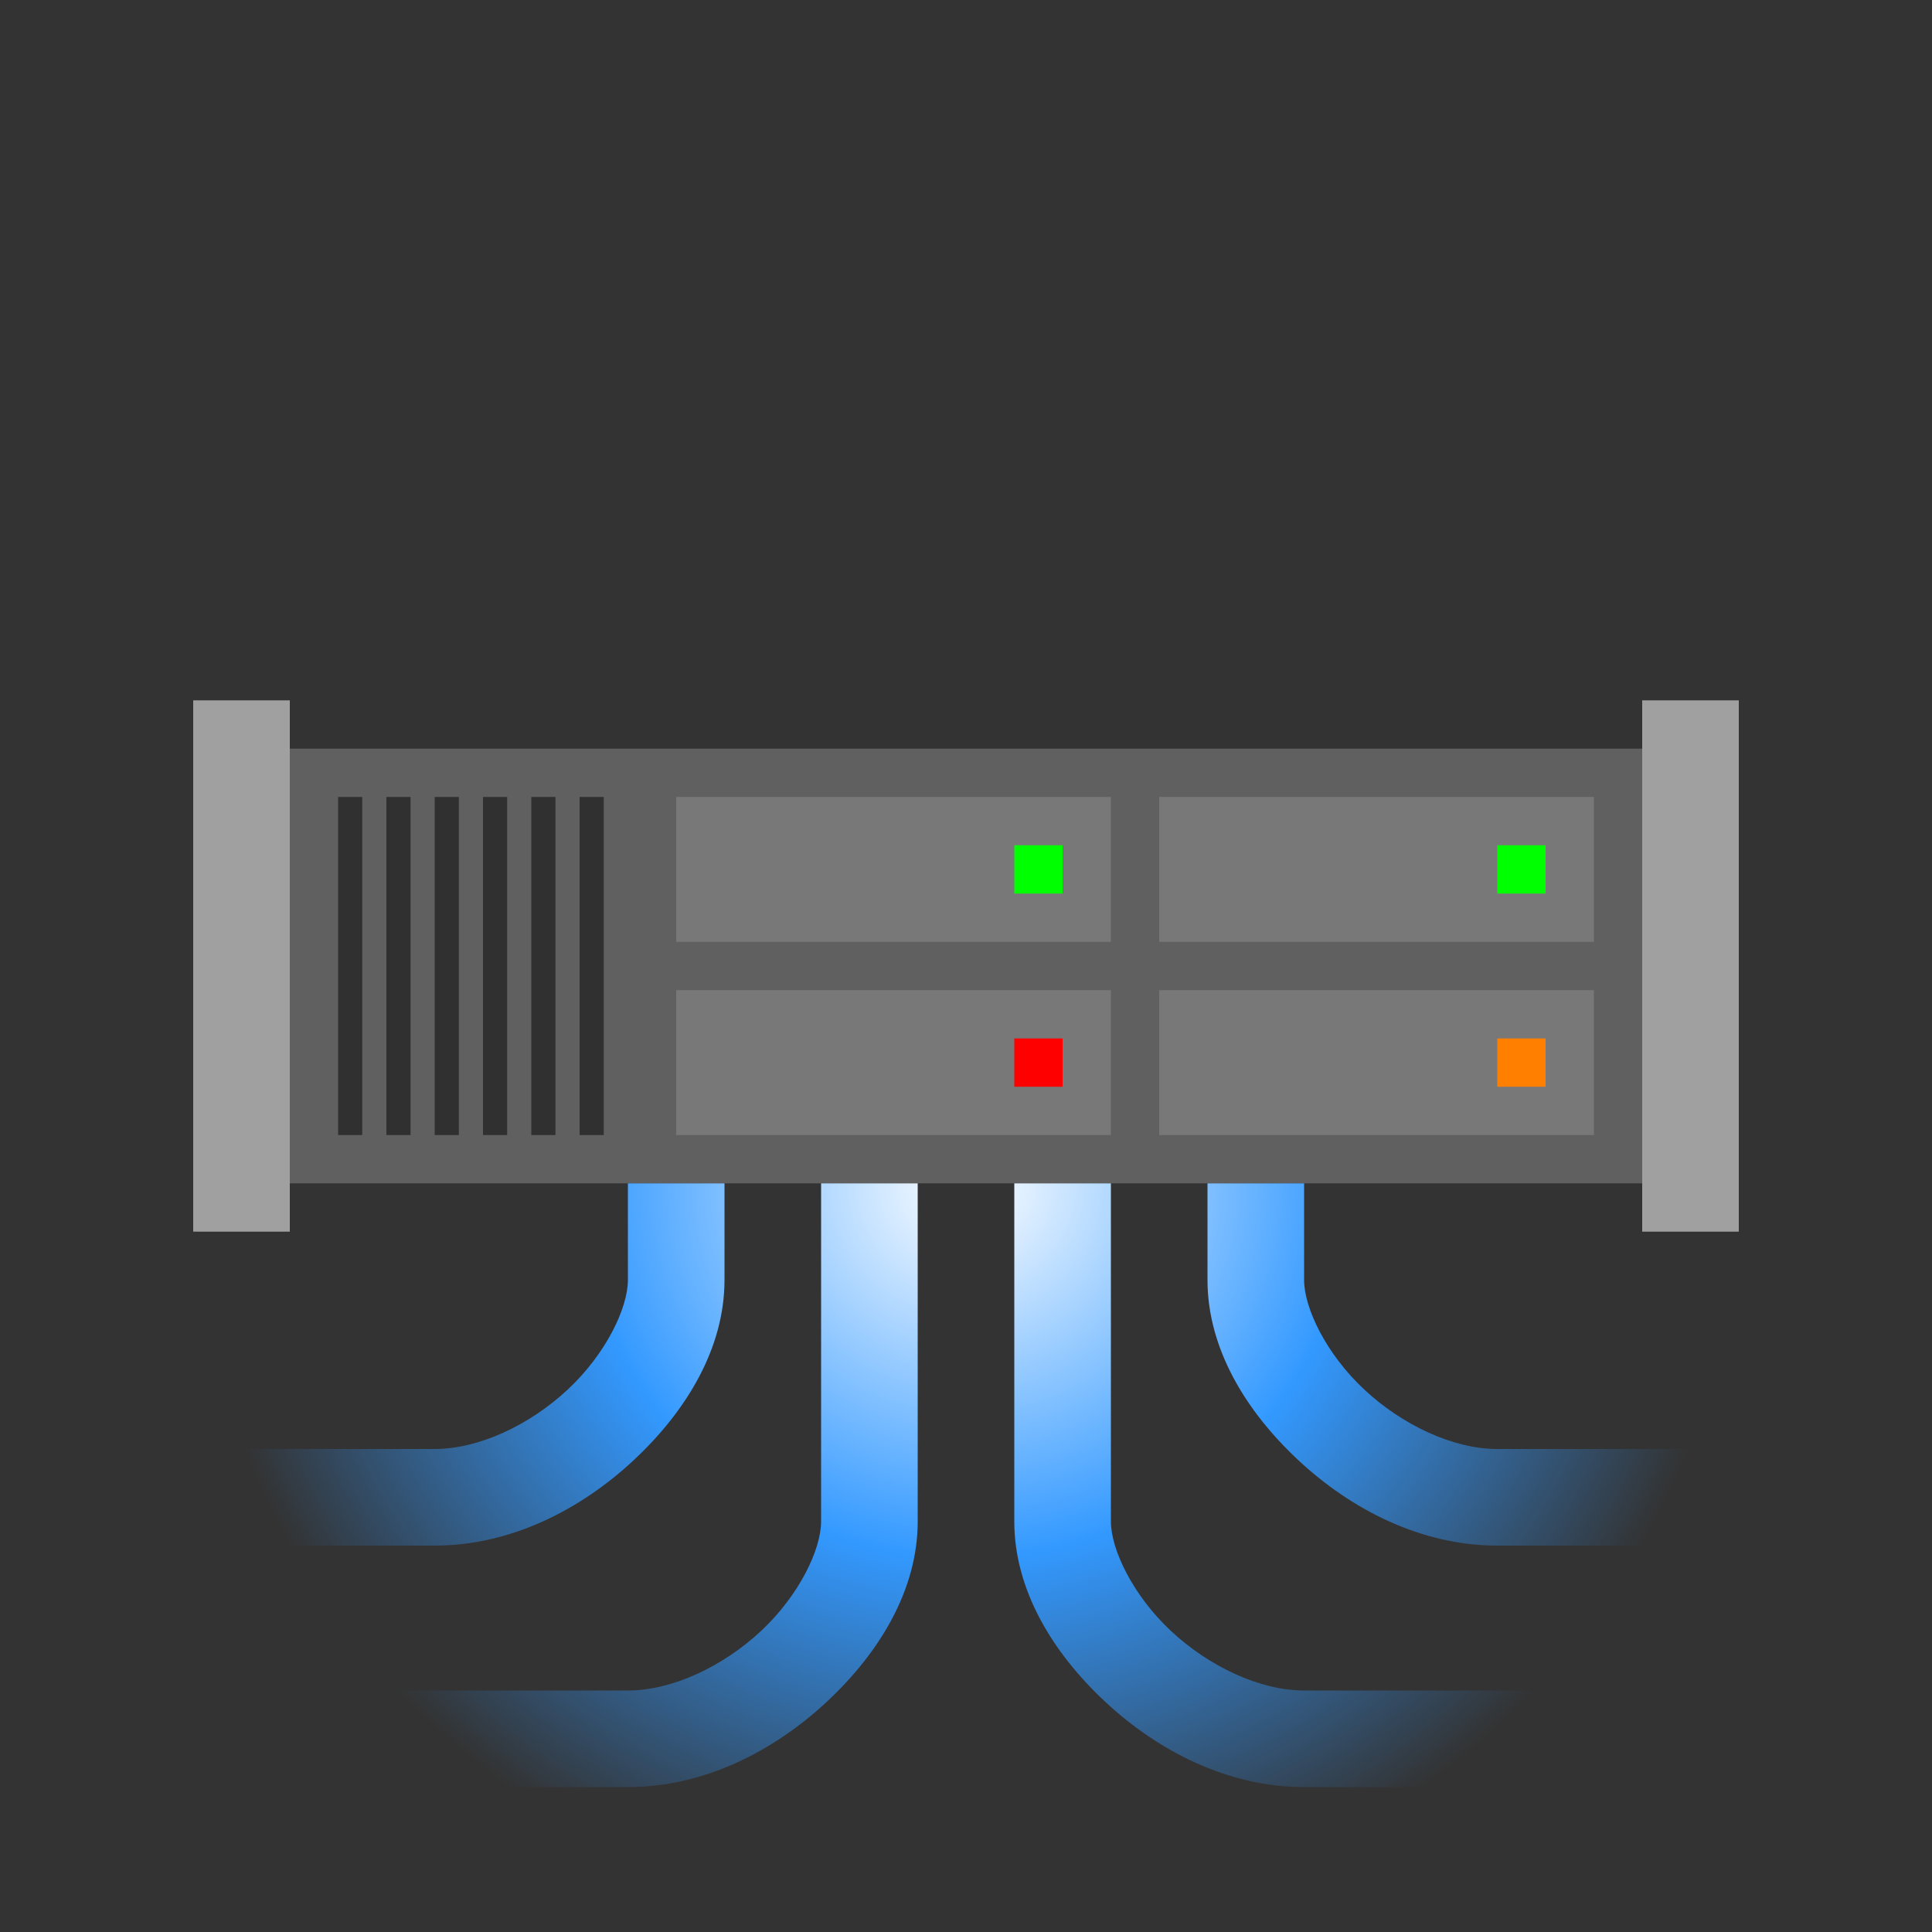<?xml version="1.0" encoding="UTF-8" standalone="no"?>
<svg
   xmlns:dc="http://purl.org/dc/elements/1.1/"
   xmlns:cc="http://creativecommons.org/ns#"
   xmlns:rdf="http://www.w3.org/1999/02/22-rdf-syntax-ns#"
   xmlns:svg="http://www.w3.org/2000/svg"
   xmlns="http://www.w3.org/2000/svg"
   xmlns:xlink="http://www.w3.org/1999/xlink"
   xmlns:sodipodi="http://sodipodi.sourceforge.net/DTD/sodipodi-0.dtd"
   xmlns:inkscape="http://www.inkscape.org/namespaces/inkscape"
   version="1.1"
   id="svg2"
   width="80"
   height="80"
   viewBox="0 0 80 80"
   sodipodi:docname="server.svg"
   inkscape:version="1.0.1 (3bc2e813f5, 2020-09-07)"
   inkscape:export-filename="/home/raster/C/th-efl/th/img/ic/server-040.png"
   inkscape:export-xdpi="48"
   inkscape:export-ydpi="48">
  <rect x="0" y="0" width="80" height="80" fill="#333333" stroke="none"/>
  <defs
     id="defs6">
    <linearGradient
       inkscape:collect="always"
       id="linearGradient1831">
      <stop
         style="stop-color:#ffffff;stop-opacity:1"
         offset="0"
         id="stop1827" />
      <stop
         style="stop-color:#3399ff;stop-opacity:1"
         offset="0.5"
         id="stop1835" />
      <stop
         style="stop-color:#3399ff;stop-opacity:0;"
         offset="1"
         id="stop1829" />
    </linearGradient>
    <mask
       maskUnits="userSpaceOnUse"
       id="mask947">
      <rect
         style="opacity:1;fill:#a0a0a0;fill-opacity:1;stroke-width:3.961;stroke-linecap:round;stroke-linejoin:round"
         id="rect949"
         width="60"
         height="40"
         x="10"
         y="5" />
    </mask>
    <mask
       id="mask3567"
       maskUnits="userSpaceOnUse">
      <path
         style="fill:#ffffff;fill-opacity:1;fill-rule:evenodd;stroke:none;stroke-width:1px;stroke-linecap:butt;stroke-linejoin:miter;stroke-opacity:1"
         d="M 40,10 C 19,10 20,17.832 20,30 20,42.168 19,70 40,70 61,70 60,42.168 60,30 60,17.832 61,10 40,10 Z"
         id="path3569"
         sodipodi:nodetypes="zzzzz" />
    </mask>
    <clipPath
       id="clipPath922"
       clipPathUnits="userSpaceOnUse">
      <path
         sodipodi:nodetypes="ccccccc"
         inkscape:connector-curvature="0"
         id="path924"
         d="m 1.323,295.413 h 7.938 v -6.085 c 0,-0.529 0,-0.529 -0.529,-0.529 H 1.852 c -0.529,0 -0.529,0 -0.529,0.529 z"
         style="fill:#ffffff;fill-opacity:1;fill-rule:evenodd;stroke:none;stroke-width:0.265px;stroke-linecap:butt;stroke-linejoin:miter;stroke-opacity:1" />
    </clipPath>
    <clipPath
       id="clipPath922-6"
       clipPathUnits="userSpaceOnUse">
      <path
         sodipodi:nodetypes="ccccccc"
         inkscape:connector-curvature="0"
         id="path924-7"
         d="m 1.323,295.413 h 7.938 v -6.085 c 0,-0.529 0,-0.529 -0.529,-0.529 H 1.852 c -0.529,0 -0.529,0 -0.529,0.529 z"
         style="fill:#ffffff;fill-opacity:1;fill-rule:evenodd;stroke:none;stroke-width:0.265px;stroke-linecap:butt;stroke-linejoin:miter;stroke-opacity:1" />
    </clipPath>
    <radialGradient
       inkscape:collect="always"
       xlink:href="#linearGradient1831"
       id="radialGradient1833"
       cx="40"
       cy="29.5"
       fx="40"
       fy="29.5"
       r="32"
       gradientTransform="matrix(-1,0,0,-0.969,80,77.578)"
       gradientUnits="userSpaceOnUse" />
  </defs>
  <sodipodi:namedview
     inkscape:document-rotation="0"
     pagecolor="#404040"
     bordercolor="#666666"
     borderopacity="1"
     objecttolerance="10"
     gridtolerance="10"
     guidetolerance="10"
     inkscape:pageopacity="0"
     inkscape:pageshadow="2"
     inkscape:window-width="1920"
     inkscape:window-height="1017"
     id="namedview4"
     showgrid="true"
     inkscape:zoom="10.4625"
     inkscape:cx="40"
     inkscape:cy="40"
     inkscape:window-x="0"
     inkscape:window-y="0"
     inkscape:window-maximized="1"
     inkscape:current-layer="g10"
     showguides="false"
     inkscape:snap-bbox="true"
     inkscape:bbox-nodes="true"
     inkscape:snap-others="false"
     inkscape:snap-nodes="true"
     inkscape:bbox-paths="true">
    <inkscape:grid
       type="xygrid"
       id="grid837" />
  </sodipodi:namedview>
  <g
     inkscape:groupmode="layer"
     inkscape:label="Image"
     id="g10">
    <rect
       style="opacity:1;fill:#606060;fill-opacity:1;stroke:none;stroke-width:1.752;stroke-linecap:round;stroke-linejoin:round"
       id="rect1766"
       width="60"
       height="18"
       x="10"
       y="31"
       ry="0" />
    <rect
       style="opacity:1;fill:#a0a0a0;fill-opacity:1;stroke:none;stroke-width:0.5;stroke-linecap:round;stroke-linejoin:round"
       id="rect1770"
       width="4"
       height="22"
       x="8"
       y="29"
       ry="0" />
    <rect
       style="opacity:1;fill:#a0a0a0;fill-opacity:1;stroke:none;stroke-width:0.5;stroke-linecap:round;stroke-linejoin:round"
       id="rect1772"
       width="4"
       height="22"
       x="68"
       y="29"
       ry="0" />
    <rect
       style="opacity:1;fill:#787878;fill-opacity:1;stroke:none;stroke-width:0.554;stroke-linecap:round;stroke-linejoin:round"
       id="rect1774"
       width="18"
       height="6"
       x="48"
       y="33"
       ry="0" />
    <rect
       style="opacity:1;fill:#787878;fill-opacity:1;stroke:none;stroke-width:0.554;stroke-linecap:round;stroke-linejoin:round"
       id="rect1776"
       width="18"
       height="6"
       x="48"
       y="41"
       ry="0" />
    <rect
       style="opacity:1;fill:#787878;fill-opacity:1;stroke:none;stroke-width:0.554;stroke-linecap:round;stroke-linejoin:round"
       id="rect1778"
       width="18"
       height="6"
       x="28"
       y="41"
       ry="0" />
    <rect
       style="opacity:1;fill:#787878;fill-opacity:1;stroke:none;stroke-width:0.554;stroke-linecap:round;stroke-linejoin:round"
       id="rect1780"
       width="18"
       height="6"
       x="28"
       y="33"
       ry="0" />
    <rect
       style="opacity:1;fill:#303030;fill-opacity:1;stroke:none;stroke-width:0.199;stroke-linecap:round;stroke-linejoin:round"
       id="rect1782"
       width="1"
       height="14"
       x="14"
       y="33"
       ry="0" />
    <rect
       style="opacity:1;fill:#303030;fill-opacity:1;stroke:none;stroke-width:0.199;stroke-linecap:round;stroke-linejoin:round"
       id="rect1784"
       width="1"
       height="14"
       x="16"
       y="33"
       ry="0" />
    <rect
       style="opacity:1;fill:#303030;fill-opacity:1;stroke:none;stroke-width:0.199;stroke-linecap:round;stroke-linejoin:round"
       id="rect1786"
       width="1"
       height="14"
       x="18"
       y="33"
       ry="0" />
    <rect
       style="opacity:1;fill:#303030;fill-opacity:1;stroke:none;stroke-width:0.199;stroke-linecap:round;stroke-linejoin:round"
       id="rect1788"
       width="1"
       height="14"
       x="20"
       y="33"
       ry="0" />
    <rect
       style="opacity:1;fill:#303030;fill-opacity:1;stroke:none;stroke-width:0.199;stroke-linecap:round;stroke-linejoin:round"
       id="rect1790"
       width="1"
       height="14"
       x="22"
       y="33"
       ry="0" />
    <rect
       style="opacity:1;fill:#303030;fill-opacity:1;stroke:none;stroke-width:0.199;stroke-linecap:round;stroke-linejoin:round"
       id="rect1792"
       width="1"
       height="14"
       x="24"
       y="33"
       ry="0" />
    <path
       id="path1804"
       style="color:#000000;font-style:normal;font-variant:normal;font-weight:normal;font-stretch:normal;font-size:medium;line-height:normal;font-family:sans-serif;font-variant-ligatures:normal;font-variant-position:normal;font-variant-caps:normal;font-variant-numeric:normal;font-variant-alternates:normal;font-variant-east-asian:normal;font-feature-settings:normal;font-variation-settings:normal;text-indent:0;text-align:start;text-decoration:none;text-decoration-line:none;text-decoration-style:solid;text-decoration-color:#000000;letter-spacing:normal;word-spacing:normal;text-transform:none;writing-mode:lr-tb;direction:ltr;text-orientation:mixed;dominant-baseline:auto;baseline-shift:baseline;text-anchor:start;white-space:normal;shape-padding:0;shape-margin:0;inline-size:0;clip-rule:nonzero;display:inline;overflow:visible;visibility:visible;isolation:auto;mix-blend-mode:normal;color-interpolation:sRGB;color-interpolation-filters:linearRGB;solid-color:#000000;solid-opacity:1;vector-effect:none;fill:url(#radialGradient1833);fill-opacity:1;fill-rule:evenodd;stroke:none;stroke-width:4;stroke-linecap:butt;stroke-linejoin:miter;stroke-miterlimit:4;stroke-dasharray:none;stroke-dashoffset:0;stroke-opacity:1;color-rendering:auto;image-rendering:auto;shape-rendering:auto;text-rendering:auto;enable-background:accumulate;stop-color:#000000;stop-opacity:1;opacity:1"
       d="M 26 49 L 26 53 C 26 54.167 25.084 56.068 23.51 57.537 C 21.936 59.006 19.833 60 18 60 L 8 60 L 8 64 L 18 64 C 21.167 64 24.064 62.494 26.24 60.463 C 28.416 58.432 30 55.833 30 53 L 30 49 L 26 49 z M 34 49 L 34 63 C 34 64.167 33.084 66.068 31.51 67.537 C 29.936 69.006 27.833 70 26 70 L 8 70 L 8 74 L 26 74 C 29.167 74 32.064 72.494 34.24 70.463 C 36.416 68.432 38 65.833 38 63 L 38 49 L 34 49 z M 42 49 L 42 63 C 42 65.833 43.584 68.432 45.76 70.463 C 47.936 72.494 50.833 74 54 74 L 72 74 L 72 70 L 54 70 C 52.167 70 50.064 69.006 48.49 67.537 C 46.916 66.068 46 64.167 46 63 L 46 49 L 42 49 z M 50 49 L 50 53 C 50 55.833 51.584 58.432 53.76 60.463 C 55.936 62.494 58.833 64 62 64 L 72 64 L 72 60 L 62 60 C 60.167 60 58.064 59.006 56.49 57.537 C 54.916 56.068 54 54.167 54 53 L 54 49 L 50 49 z " />
    <rect
       style="opacity:1;fill:#00ff00;fill-opacity:1;stroke:none;stroke-width:4;stroke-linecap:round;stroke-linejoin:round;stroke-miterlimit:4;stroke-dasharray:none;stroke-opacity:1"
       id="rect1837"
       width="2"
       height="2"
       x="42"
       y="35" />
    <rect
       style="opacity:1;fill:#00ff00;fill-opacity:1;stroke:none;stroke-width:4;stroke-linecap:round;stroke-linejoin:round;stroke-miterlimit:4;stroke-dasharray:none;stroke-opacity:1"
       id="rect1839"
       width="2"
       height="2"
       x="62"
       y="35" />
    <rect
       style="opacity:1;fill:#ff0000;fill-opacity:1;stroke:none;stroke-width:4;stroke-linecap:round;stroke-linejoin:round;stroke-miterlimit:4;stroke-dasharray:none;stroke-opacity:1"
       id="rect1841"
       width="2"
       height="2"
       x="42"
       y="43" />
    <rect
       style="opacity:1;fill:#ff8000;fill-opacity:1;stroke:none;stroke-width:4;stroke-linecap:round;stroke-linejoin:round;stroke-miterlimit:4;stroke-dasharray:none;stroke-opacity:1"
       id="rect1843"
       width="2"
       height="2"
       x="62"
       y="43" />
  </g>
</svg>
